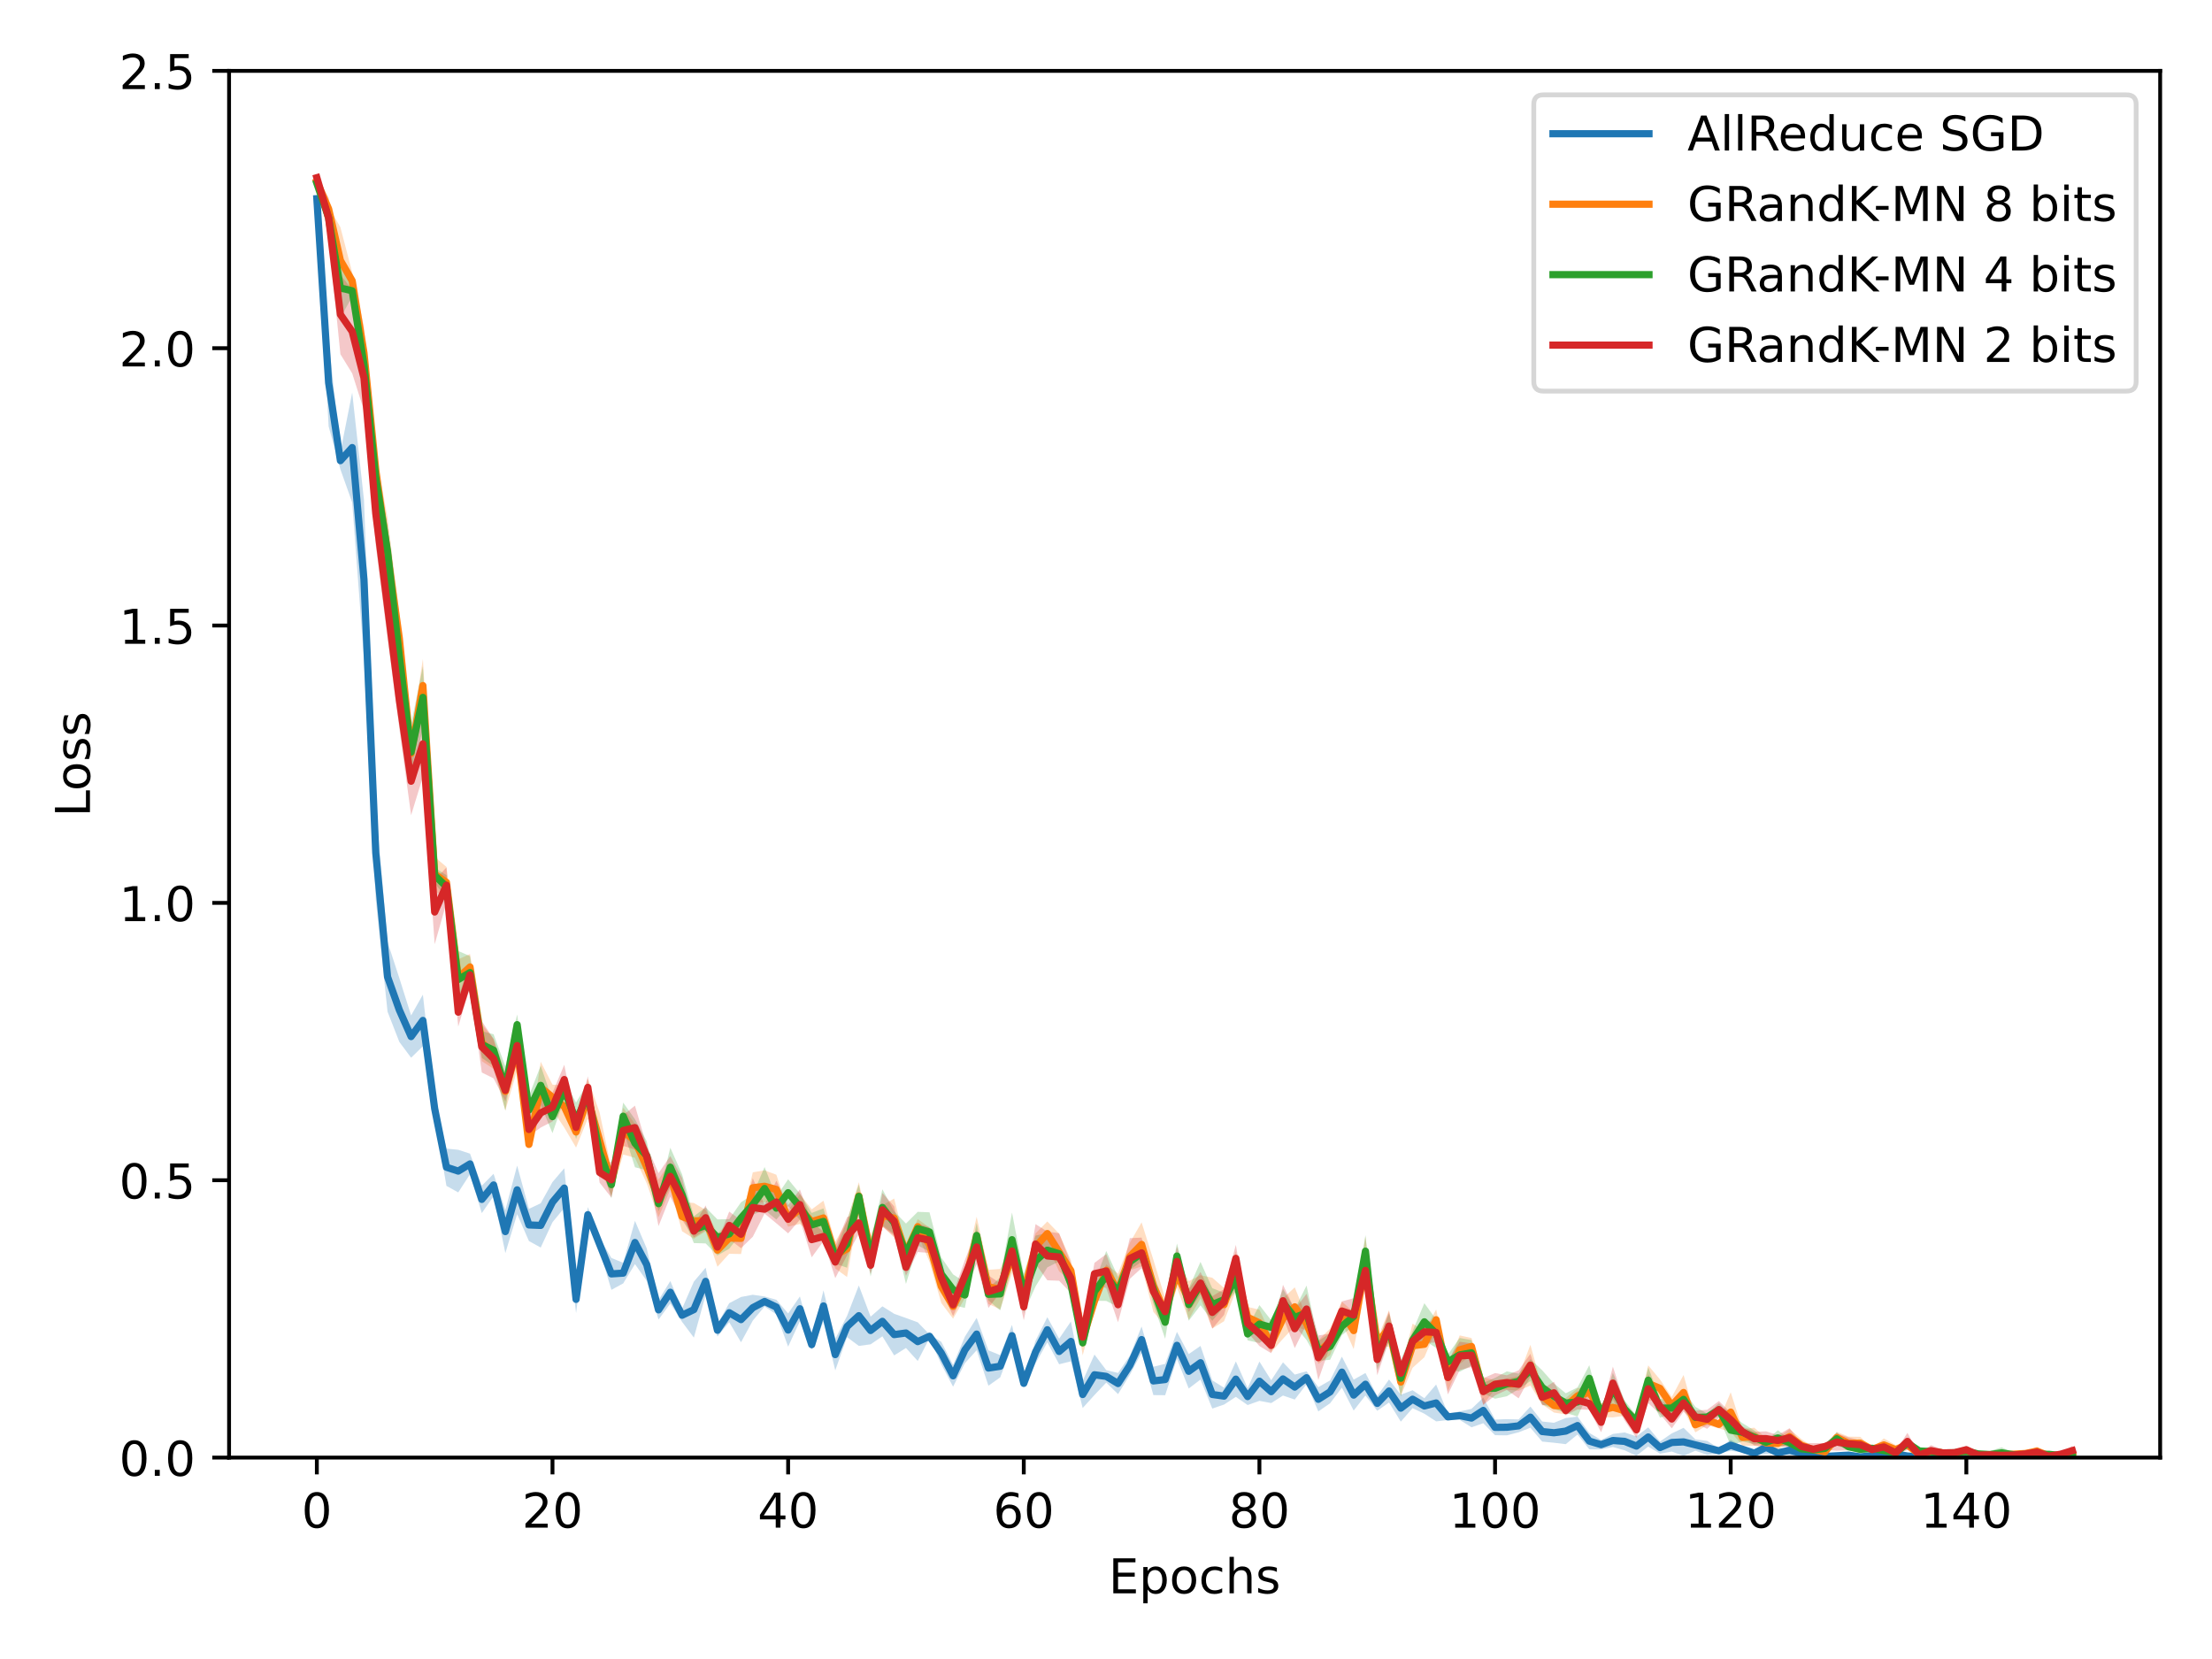 <?xml version="1.0" encoding="utf-8" standalone="no"?>
<!DOCTYPE svg PUBLIC "-//W3C//DTD SVG 1.1//EN"
  "http://www.w3.org/Graphics/SVG/1.1/DTD/svg11.dtd">
<!-- Created with matplotlib (https://matplotlib.org/) -->
<svg height="345.6pt" version="1.1" viewBox="0 0 460.8 345.6" width="460.8pt" xmlns="http://www.w3.org/2000/svg" xmlns:xlink="http://www.w3.org/1999/xlink">
 <defs>
  <style type="text/css">*{stroke-linecap:butt;stroke-linejoin:round;}</style>
 </defs>
 <g id="figure_1">
  <g id="patch_1">
   <path d="M 0 345.6 
L 460.8 345.6 
L 460.8 0 
L 0 0 
z
" style="fill:#ffffff;"/>
  </g>
  <g id="axes_1">
   <g id="patch_2">
    <path d="M 47.72 303.64 
L 450 303.64 
L 450 14.76 
L 47.72 14.76 
z
" style="fill:#ffffff;"/>
   </g>
   <g id="PolyCollection_1">
    <path clip-path="url(#p95d2d30b56)" d="M 66.005 40.803 
L 66.005 41.98 
L 68.46 88.835 
L 70.914 97.781 
L 73.369 104.679 
L 75.823 137.331 
L 78.278 187.414 
L 80.732 210.747 
L 83.186 217.047 
L 85.641 220.342 
L 88.095 217.944 
L 90.55 232.785 
L 93.004 247.04 
L 95.459 248.401 
L 97.913 244.612 
L 100.367 252.706 
L 102.822 249.179 
L 105.276 261.046 
L 107.731 252.918 
L 110.185 258.531 
L 112.639 259.887 
L 115.094 254.603 
L 117.548 251.628 
L 120.003 273.555 
L 122.457 254.628 
L 124.912 260.514 
L 127.366 268.696 
L 129.82 267.36 
L 132.275 263.336 
L 134.729 266.84 
L 137.184 274.884 
L 139.638 271.541 
L 142.093 275.374 
L 144.547 278.65 
L 147.001 269.766 
L 149.456 278.425 
L 151.91 275.442 
L 154.365 279.617 
L 156.819 275.109 
L 159.274 272.164 
L 161.728 273.811 
L 164.182 280.529 
L 166.637 275.204 
L 169.091 281.171 
L 171.546 275.302 
L 174 285.473 
L 176.455 278.55 
L 178.909 280.372 
L 181.363 280.046 
L 183.818 278.382 
L 186.272 282.358 
L 188.727 280.809 
L 191.181 283.515 
L 193.635 278.759 
L 196.09 284.211 
L 198.544 288.876 
L 200.999 283.989 
L 203.453 281.285 
L 205.908 288.673 
L 208.362 286.928 
L 210.816 280.495 
L 213.271 288.957 
L 215.725 284.022 
L 218.18 279.624 
L 220.634 284.199 
L 223.089 283.594 
L 225.543 293.32 
L 227.997 290.609 
L 230.452 288.021 
L 232.906 290.415 
L 235.361 286.41 
L 237.815 281.79 
L 240.27 290.625 
L 242.724 290.648 
L 245.178 283.062 
L 247.633 289.251 
L 250.087 287.382 
L 252.542 293.43 
L 254.996 292.594 
L 257.45 290.987 
L 259.905 292.699 
L 262.359 291.821 
L 264.814 292.286 
L 267.268 290.715 
L 269.723 291.552 
L 272.177 288.346 
L 274.631 294.024 
L 277.086 292.325 
L 279.54 289.062 
L 281.995 293.845 
L 284.449 290.705 
L 286.904 293.893 
L 289.358 292.172 
L 291.812 296.15 
L 294.267 293.351 
L 296.721 294.501 
L 299.176 296.101 
L 301.63 295.814 
L 304.085 295.778 
L 306.539 297.333 
L 308.993 296.475 
L 311.448 298.976 
L 313.902 299.011 
L 316.357 298.374 
L 318.811 297.418 
L 321.265 300.308 
L 323.72 300.55 
L 326.174 300.847 
L 328.629 298.838 
L 331.083 301.919 
L 333.538 301.93 
L 335.992 301.439 
L 338.446 302.125 
L 340.901 303.264 
L 343.355 301.356 
L 345.81 302.821 
L 348.264 302.384 
L 350.719 303.3 
L 353.173 302.207 
L 355.627 303.079 
L 358.082 302.752 
L 360.536 302.243 
L 362.991 302.533 
L 365.445 303.214 
L 367.9 302.87 
L 370.354 302.755 
L 372.808 303.151 
L 375.263 303.477 
L 377.717 303.549 
L 380.172 303.54 
L 382.626 303.502 
L 385.08 303.49 
L 387.535 303.54 
L 389.989 303.545 
L 392.444 303.601 
L 394.898 303.645 
L 397.353 303.581 
L 399.807 303.591 
L 402.261 303.539 
L 404.716 303.541 
L 407.17 303.546 
L 409.625 303.571 
L 412.079 303.543 
L 414.534 303.616 
L 416.988 303.604 
L 419.442 303.568 
L 421.897 303.569 
L 424.351 303.553 
L 426.806 303.552 
L 429.26 303.596 
L 431.715 303.545 
L 431.715 303.513 
L 431.715 303.513 
L 429.26 303.379 
L 426.806 303.505 
L 424.351 303.489 
L 421.897 303.462 
L 419.442 303.394 
L 416.988 303.377 
L 414.534 303.286 
L 412.079 303.532 
L 409.625 303.415 
L 407.17 303.182 
L 404.716 303.353 
L 402.261 303.446 
L 399.807 303.403 
L 397.353 303.045 
L 394.898 302.131 
L 392.444 303.313 
L 389.989 302.922 
L 387.535 303.446 
L 385.08 302.767 
L 382.626 303.056 
L 380.172 303.257 
L 377.717 303.25 
L 375.263 302.087 
L 372.808 301.07 
L 370.354 302.554 
L 367.9 300.147 
L 365.445 302.227 
L 362.991 301.309 
L 360.536 299.91 
L 358.082 301.71 
L 355.627 300.159 
L 353.173 299.842 
L 350.719 297.445 
L 348.264 298.603 
L 345.81 300.283 
L 343.355 297.342 
L 340.901 299.229 
L 338.446 298.406 
L 335.992 298.718 
L 333.538 299.965 
L 331.083 298.497 
L 328.629 295.099 
L 326.174 295.403 
L 323.72 296.39 
L 321.265 296.127 
L 318.811 293.012 
L 316.357 295.69 
L 313.902 295.632 
L 311.448 295.72 
L 308.993 291.156 
L 306.539 293.489 
L 304.085 294.023 
L 301.63 294.508 
L 299.176 288.426 
L 296.721 291.279 
L 294.267 289.611 
L 291.812 290.543 
L 289.358 287.371 
L 286.904 290.813 
L 284.449 286.017 
L 281.995 287.405 
L 279.54 282.615 
L 277.086 287.562 
L 274.631 288.975 
L 272.177 285.662 
L 269.723 286.352 
L 267.268 283.798 
L 264.814 287.536 
L 262.359 283.638 
L 259.905 289.163 
L 257.45 283.608 
L 254.996 289.085 
L 252.542 287.555 
L 250.087 280.38 
L 247.633 282.079 
L 245.178 277.456 
L 242.724 284.116 
L 240.27 284.72 
L 237.815 276.33 
L 235.361 282.452 
L 232.906 286.013 
L 230.452 285.428 
L 227.997 282.175 
L 225.543 287.681 
L 223.089 275.293 
L 220.634 278.875 
L 218.18 274.4 
L 215.725 279.271 
L 213.271 287.404 
L 210.816 275.994 
L 208.362 282.301 
L 205.908 281.307 
L 203.453 274.539 
L 200.999 278.463 
L 198.544 284.342 
L 196.09 279.534 
L 193.635 277.984 
L 191.181 275.457 
L 188.727 274.563 
L 186.272 273.686 
L 183.818 272.132 
L 181.363 274.288 
L 178.909 267.789 
L 176.455 274.136 
L 174 278.909 
L 171.546 268.802 
L 169.091 279.058 
L 166.637 270.074 
L 164.182 273.619 
L 161.728 270.767 
L 159.274 270.084 
L 156.819 269.723 
L 154.365 270.186 
L 151.91 271.477 
L 149.456 275.802 
L 147.001 264.087 
L 144.547 266.978 
L 142.093 272.607 
L 139.638 266.86 
L 137.184 270.857 
L 134.729 260.084 
L 132.275 254.335 
L 129.82 263.073 
L 127.366 262.053 
L 124.912 257.913 
L 122.457 251.453 
L 120.003 267.808 
L 117.548 243.372 
L 115.094 246.242 
L 112.639 250.663 
L 110.185 251.828 
L 107.731 242.816 
L 105.276 252.078 
L 102.822 244.524 
L 100.367 247 
L 97.913 240.323 
L 95.459 239.524 
L 93.004 239.271 
L 90.55 229.107 
L 88.095 207.206 
L 85.641 211.534 
L 83.186 203.748 
L 80.732 196.235 
L 78.278 167.886 
L 75.823 104.154 
L 73.369 81.784 
L 70.914 94.143 
L 68.46 70.636 
L 66.005 40.803 
z
" style="fill:#1f77b4;fill-opacity:0.25;"/>
   </g>
   <g id="PolyCollection_2">
    <path clip-path="url(#p95d2d30b56)" d="M 66.005 36.832 
L 66.005 38.818 
L 68.46 44.019 
L 70.914 61.156 
L 73.369 60.255 
L 75.823 78.974 
L 78.278 101.083 
L 80.732 122.632 
L 83.186 138.054 
L 85.641 160.531 
L 88.095 148.352 
L 90.55 185.66 
L 93.004 187.028 
L 95.459 207.511 
L 97.913 204.129 
L 100.367 221.059 
L 102.822 222.674 
L 105.276 231.331 
L 107.731 222.915 
L 110.185 239.025 
L 112.639 231.857 
L 115.094 231.229 
L 117.548 234.889 
L 120.003 239.06 
L 122.457 232.986 
L 124.912 243.142 
L 127.366 249.058 
L 129.82 240.509 
L 132.275 241.195 
L 134.729 246.516 
L 137.184 253.563 
L 139.638 247.832 
L 142.093 256.491 
L 144.547 258.051 
L 147.001 256.519 
L 149.456 263.891 
L 151.91 261.179 
L 154.365 261.24 
L 156.819 250.661 
L 159.274 250.428 
L 161.728 250.86 
L 164.182 255.539 
L 166.637 254.976 
L 169.091 257.033 
L 171.546 257.318 
L 174 264.25 
L 176.455 266.02 
L 178.909 251.997 
L 181.363 264.714 
L 183.818 255.402 
L 186.272 257.826 
L 188.727 262.604 
L 191.181 257.118 
L 193.635 262.862 
L 196.09 271.439 
L 198.544 274.703 
L 200.999 270.437 
L 203.453 261.657 
L 205.908 271.654 
L 208.362 272.74 
L 210.816 265.206 
L 213.271 271.957 
L 215.725 262.522 
L 218.18 259.497 
L 220.634 264.855 
L 223.089 266.881 
L 225.543 282.349 
L 227.997 273.159 
L 230.452 265.883 
L 232.906 272.736 
L 235.361 264.636 
L 237.815 263.823 
L 240.27 273.282 
L 242.724 276.25 
L 245.178 268.213 
L 247.633 274.892 
L 250.087 270.482 
L 252.542 276.755 
L 254.996 275.233 
L 257.45 268.963 
L 259.905 276.565 
L 262.359 278.345 
L 264.814 281.72 
L 267.268 278.887 
L 269.723 276.308 
L 272.177 277.171 
L 274.631 284.123 
L 277.086 282.307 
L 279.54 275.482 
L 281.995 281.05 
L 284.449 268.233 
L 286.904 280.455 
L 289.358 280.569 
L 291.812 290.758 
L 294.267 284.942 
L 296.721 282.737 
L 299.176 277.074 
L 301.63 289.79 
L 304.085 284.178 
L 306.539 282.252 
L 308.993 292.665 
L 311.448 289.335 
L 313.902 289.5 
L 316.357 289.709 
L 318.811 288.625 
L 321.265 292.57 
L 323.72 294.259 
L 326.174 294.664 
L 328.629 292.408 
L 331.083 291.2 
L 333.538 295.209 
L 335.992 295.269 
L 338.446 294.923 
L 340.901 298.609 
L 343.355 291.955 
L 345.81 291.071 
L 348.264 294.611 
L 350.719 293.726 
L 353.173 298.384 
L 355.627 296.893 
L 358.082 297.562 
L 360.536 298.293 
L 362.991 301.15 
L 365.445 301.18 
L 367.9 301.648 
L 370.354 301.858 
L 372.808 300.838 
L 375.263 302.362 
L 377.717 302.564 
L 380.172 302.765 
L 382.626 300.667 
L 385.08 302.053 
L 387.535 301.934 
L 389.989 302.295 
L 392.444 302.364 
L 394.898 302.929 
L 397.353 301.684 
L 399.807 303.184 
L 402.261 302.942 
L 404.716 303.133 
L 407.17 303.158 
L 409.625 303.242 
L 412.079 303.374 
L 414.534 303.378 
L 416.988 303.603 
L 419.442 303.138 
L 421.897 303.174 
L 424.351 303.263 
L 426.806 303.411 
L 429.26 303.441 
L 431.715 303.086 
L 431.715 302.089 
L 431.715 302.089 
L 429.26 303.142 
L 426.806 303.094 
L 424.351 301.348 
L 421.897 302.405 
L 419.442 302.676 
L 416.988 302.563 
L 414.534 303.074 
L 412.079 303.087 
L 409.625 301.4 
L 407.17 302.337 
L 404.716 302.174 
L 402.261 301.835 
L 399.807 302.74 
L 397.353 300.279 
L 394.898 301.038 
L 392.444 299.649 
L 389.989 301.596 
L 387.535 299.319 
L 385.08 299.274 
L 382.626 298.274 
L 380.172 302.13 
L 377.717 301.397 
L 375.263 299.783 
L 372.808 297.706 
L 370.354 299.499 
L 367.9 299.533 
L 365.445 297.414 
L 362.991 297.732 
L 360.536 290.033 
L 358.082 295.888 
L 355.627 294.758 
L 353.173 295.23 
L 350.719 286.432 
L 348.264 291.028 
L 345.81 287.372 
L 343.355 284.429 
L 340.901 294.745 
L 338.446 292.835 
L 335.992 291.082 
L 333.538 292.357 
L 331.083 288.916 
L 328.629 289.18 
L 326.174 291.226 
L 323.72 291.329 
L 321.265 289.089 
L 318.811 280.144 
L 316.357 286.663 
L 313.902 287.134 
L 311.448 287.557 
L 308.993 286.878 
L 306.539 278.734 
L 304.085 278.19 
L 301.63 284.117 
L 299.176 272.786 
L 296.721 277.329 
L 294.267 275.739 
L 291.812 285.055 
L 289.358 272.924 
L 286.904 278.918 
L 284.449 257.608 
L 281.995 273.324 
L 279.54 271.156 
L 277.086 276.766 
L 274.631 279.198 
L 272.177 274.274 
L 269.723 268.174 
L 267.268 270.459 
L 264.814 278.047 
L 262.359 272.829 
L 259.905 272.256 
L 257.45 260.726 
L 254.996 268.329 
L 252.542 266.17 
L 250.087 265.65 
L 247.633 266.882 
L 245.178 262.254 
L 242.724 270.467 
L 240.27 262.444 
L 237.815 254.638 
L 235.361 258.903 
L 232.906 265.309 
L 230.452 263.377 
L 227.997 268.92 
L 225.543 275.483 
L 223.089 262.526 
L 220.634 256.991 
L 218.18 254.45 
L 215.725 256.931 
L 213.271 266.477 
L 210.816 258.479 
L 208.362 264.351 
L 205.908 264.523 
L 203.453 253.475 
L 200.999 264.093 
L 198.544 269.599 
L 196.09 264.513 
L 193.635 255.723 
L 191.181 253.962 
L 188.727 259.502 
L 186.272 249.678 
L 183.818 251.063 
L 181.363 257.426 
L 178.909 246.276 
L 176.455 254.303 
L 174 258.691 
L 171.546 250.129 
L 169.091 251.927 
L 166.637 248.747 
L 164.182 252.134 
L 161.728 244.716 
L 159.274 243.805 
L 156.819 244.216 
L 154.365 254.704 
L 151.91 254.618 
L 149.456 256.962 
L 147.001 252.045 
L 144.547 250.603 
L 142.093 250.38 
L 139.638 242.08 
L 137.184 245.703 
L 134.729 239.739 
L 132.275 234.126 
L 129.82 230.749 
L 127.366 243.494 
L 124.912 231.761 
L 122.457 224.709 
L 120.003 232.559 
L 117.548 226.123 
L 115.094 225.947 
L 112.639 221.188 
L 110.185 237.786 
L 107.731 213.632 
L 105.276 223.384 
L 102.822 216.446 
L 100.367 213.322 
L 97.913 198.746 
L 95.459 199.832 
L 93.004 180.594 
L 90.55 178.51 
L 88.095 137.278 
L 85.641 153.355 
L 83.186 127.851 
L 80.732 107.84 
L 78.278 94.678 
L 75.823 68.039 
L 73.369 56.742 
L 70.914 47.355 
L 68.46 43.006 
L 66.005 36.832 
z
" style="fill:#ff7f0e;fill-opacity:0.25;"/>
   </g>
   <g id="PolyCollection_3">
    <path clip-path="url(#p95d2d30b56)" d="M 66.005 37.439 
L 66.005 38.934 
L 68.46 46.676 
L 70.914 66.128 
L 73.369 61.859 
L 75.823 78.659 
L 78.278 102.842 
L 80.732 120.227 
L 83.186 141.956 
L 85.641 162.474 
L 88.095 151.746 
L 90.55 183.991 
L 93.004 187.108 
L 95.459 210.013 
L 97.913 206.017 
L 100.367 220.383 
L 102.822 222.086 
L 105.276 231.379 
L 107.731 215.589 
L 110.185 234.184 
L 112.639 230.202 
L 115.094 236.052 
L 117.548 228.953 
L 120.003 237.268 
L 122.457 230.644 
L 124.912 241.409 
L 127.366 249.645 
L 129.82 235.355 
L 132.275 243.163 
L 134.729 243.781 
L 137.184 252.317 
L 139.638 247.214 
L 142.093 253.157 
L 144.547 258.95 
L 147.001 259.028 
L 149.456 261.534 
L 151.91 260.132 
L 154.365 257 
L 156.819 253.047 
L 159.274 252.055 
L 161.728 254.055 
L 164.182 251.251 
L 166.637 254.148 
L 169.091 257.647 
L 171.546 257.151 
L 174 263.265 
L 176.455 264.082 
L 178.909 251.713 
L 181.363 265.94 
L 183.818 255.317 
L 186.272 257.132 
L 188.727 267.466 
L 191.181 259.458 
L 193.635 260.722 
L 196.09 268.91 
L 198.544 271.875 
L 200.999 272.459 
L 203.453 259.975 
L 205.908 270.884 
L 208.362 272.985 
L 210.816 263.915 
L 213.271 273.484 
L 215.725 267.977 
L 218.18 264.014 
L 220.634 262.782 
L 223.089 269.679 
L 225.543 280.492 
L 227.997 270.973 
L 230.452 271.008 
L 232.906 272.252 
L 235.361 264.533 
L 237.815 262.845 
L 240.27 271.657 
L 242.724 278.895 
L 245.178 264.269 
L 247.633 275.142 
L 250.087 271.92 
L 252.542 275.155 
L 254.996 272.19 
L 257.45 268.95 
L 259.905 279.217 
L 262.359 279.783 
L 264.814 278.01 
L 267.268 274.205 
L 269.723 276.174 
L 272.177 279.142 
L 274.631 283.49 
L 277.086 283.271 
L 279.54 278.136 
L 281.995 276.18 
L 284.449 264.008 
L 286.904 285.35 
L 289.358 279.395 
L 291.812 290.903 
L 294.267 281.065 
L 296.721 279.226 
L 299.176 280.789 
L 301.63 285.193 
L 304.085 285.763 
L 306.539 284.47 
L 308.993 290.278 
L 311.448 291.378 
L 313.902 290.865 
L 316.357 289.378 
L 318.811 287.706 
L 321.265 292.578 
L 323.72 293.522 
L 326.174 294.331 
L 328.629 295.085 
L 331.083 289.867 
L 333.538 295.976 
L 335.992 292.666 
L 338.446 295.346 
L 340.901 297.279 
L 343.355 290.193 
L 345.81 295.331 
L 348.264 294.574 
L 350.719 293.336 
L 353.173 297.466 
L 355.627 295.96 
L 358.082 295.15 
L 360.536 301.167 
L 362.991 300.258 
L 365.445 300.89 
L 367.9 300.774 
L 370.354 301.17 
L 372.808 301.313 
L 375.263 302.675 
L 377.717 302.575 
L 380.172 302.417 
L 382.626 301.133 
L 385.08 302.059 
L 387.535 302.736 
L 389.989 302.464 
L 392.444 303.305 
L 394.898 303.119 
L 397.353 301.438 
L 399.807 302.949 
L 402.261 303.274 
L 404.716 303.062 
L 407.17 303.1 
L 409.625 303.064 
L 412.079 303.509 
L 414.534 303.757 
L 416.988 303.798 
L 419.442 303.405 
L 421.897 303.214 
L 424.351 303.245 
L 426.806 303.38 
L 429.26 303.447 
L 431.715 303.116 
L 431.715 302.903 
L 431.715 302.903 
L 429.26 302.974 
L 426.806 302.532 
L 424.351 302.431 
L 421.897 302.758 
L 419.442 302.672 
L 416.988 301.503 
L 414.534 302.258 
L 412.079 302.238 
L 409.625 301.565 
L 407.17 302.188 
L 404.716 302.281 
L 402.261 301.542 
L 399.807 301.565 
L 397.353 299.781 
L 394.898 302.211 
L 392.444 301.068 
L 389.989 300.955 
L 387.535 301.106 
L 385.08 300.709 
L 382.626 298.324 
L 380.172 301.031 
L 377.717 301.529 
L 375.263 300.978 
L 372.808 299.794 
L 370.354 297.943 
L 367.9 300.121 
L 365.445 297.979 
L 362.991 296.474 
L 360.536 294.68 
L 358.082 292.29 
L 355.627 294.464 
L 353.173 293.074 
L 350.719 289.691 
L 348.264 292.078 
L 345.81 291.335 
L 343.355 284.848 
L 340.901 294.942 
L 338.446 291.732 
L 335.992 286.002 
L 333.538 293.827 
L 331.083 284.4 
L 328.629 289.019 
L 326.174 290.242 
L 323.72 288.208 
L 321.265 285.453 
L 318.811 283.137 
L 316.357 286.156 
L 313.902 285.682 
L 311.448 287.026 
L 308.993 288.068 
L 306.539 279.162 
L 304.085 278.721 
L 301.63 282.18 
L 299.176 274.853 
L 296.721 271.479 
L 294.267 277.314 
L 291.812 283.331 
L 289.358 273.624 
L 286.904 279.851 
L 284.449 257.263 
L 281.995 272.28 
L 279.54 274.426 
L 277.086 277.709 
L 274.631 279.369 
L 272.177 267.801 
L 269.723 272.738 
L 267.268 268.506 
L 264.814 275.031 
L 262.359 271.87 
L 259.905 276.555 
L 257.45 263.515 
L 254.996 269.314 
L 252.542 268.357 
L 250.087 262.869 
L 247.633 268.376 
L 245.178 259.032 
L 242.724 272.008 
L 240.27 265.367 
L 237.815 259.328 
L 235.361 261.172 
L 232.906 265.973 
L 230.452 260.599 
L 227.997 267.145 
L 225.543 279.004 
L 223.089 265.257 
L 220.634 259.549 
L 218.18 256.839 
L 215.725 257.401 
L 213.271 265.384 
L 210.816 252.583 
L 208.362 266.098 
L 205.908 268.374 
L 203.453 254.762 
L 200.999 267.08 
L 198.544 265.476 
L 196.09 261.952 
L 193.635 252.547 
L 191.181 252.446 
L 188.727 254.888 
L 186.272 252.346 
L 183.818 247.741 
L 181.363 258.355 
L 178.909 246.752 
L 176.455 254.221 
L 174 260.646 
L 171.546 251.729 
L 169.091 252.678 
L 166.637 248.65 
L 164.182 245.667 
L 161.728 249.295 
L 159.274 243.114 
L 156.819 248.837 
L 154.365 250.459 
L 151.91 253.973 
L 149.456 254.026 
L 147.001 251.511 
L 144.547 253.372 
L 142.093 244.642 
L 139.638 239.086 
L 137.184 249.172 
L 134.729 237.746 
L 132.275 233.15 
L 129.82 229.697 
L 127.366 243.922 
L 124.912 238.742 
L 122.457 225.538 
L 120.003 229.68 
L 117.548 225.041 
L 115.094 229.181 
L 112.639 222.008 
L 110.185 228.295 
L 107.731 211.321 
L 105.276 222.162 
L 102.822 215.454 
L 100.367 214.81 
L 97.913 199.182 
L 95.459 198.098 
L 93.004 182.32 
L 90.55 180.72 
L 88.095 138.805 
L 85.641 150.871 
L 83.186 131.352 
L 80.732 109.523 
L 78.278 96.125 
L 75.823 73.319 
L 73.369 59.29 
L 70.914 53.847 
L 68.46 44.05 
L 66.005 37.439 
z
" style="fill:#2ca02c;fill-opacity:0.25;"/>
   </g>
   <g id="PolyCollection_4">
    <path clip-path="url(#p95d2d30b56)" d="M 66.005 36.527 
L 66.005 37.499 
L 68.46 49.583 
L 70.914 73.787 
L 73.369 77.783 
L 75.823 85.515 
L 78.278 113.631 
L 80.732 132.99 
L 83.186 151.715 
L 85.641 169.825 
L 88.095 161.81 
L 90.55 196.691 
L 93.004 188.089 
L 95.459 213.859 
L 97.913 205.664 
L 100.367 223.421 
L 102.822 224.642 
L 105.276 229.45 
L 107.731 220.304 
L 110.185 236.686 
L 112.639 234.884 
L 115.094 233.637 
L 117.548 227.966 
L 120.003 235.656 
L 122.457 228.851 
L 124.912 246.364 
L 127.366 249.485 
L 129.82 238.696 
L 132.275 239.486 
L 134.729 243.225 
L 137.184 255.42 
L 139.638 249.278 
L 142.093 254.14 
L 144.547 257.781 
L 147.001 256.238 
L 149.456 260.937 
L 151.91 258.161 
L 154.365 260.008 
L 156.819 257.644 
L 159.274 252.815 
L 161.728 254.83 
L 164.182 256.928 
L 166.637 254.1 
L 169.091 261.92 
L 171.546 258.565 
L 174 266.261 
L 176.455 261.535 
L 178.909 257.033 
L 181.363 265.398 
L 183.818 255.544 
L 186.272 257.482 
L 188.727 265.776 
L 191.181 260.818 
L 193.635 261.016 
L 196.09 268.582 
L 198.544 274.172 
L 200.999 268.936 
L 203.453 263.379 
L 205.908 272.466 
L 208.362 269.274 
L 210.816 263.837 
L 213.271 275.05 
L 215.725 263.315 
L 218.18 266.71 
L 220.634 266.803 
L 223.089 269.348 
L 225.543 280.496 
L 227.997 267.613 
L 230.452 268.316 
L 232.906 275.45 
L 235.361 266.408 
L 237.815 264.169 
L 240.27 270.585 
L 242.724 274.783 
L 245.178 265.901 
L 247.633 273.323 
L 250.087 269.617 
L 252.542 276.771 
L 254.996 273.93 
L 257.45 264.958 
L 259.905 277.557 
L 262.359 280.408 
L 264.814 281.902 
L 267.268 274.288 
L 269.723 280.835 
L 272.177 275.869 
L 274.631 287.477 
L 277.086 280.47 
L 279.54 275.115 
L 281.995 277.444 
L 284.449 267.145 
L 286.904 286.479 
L 289.358 279.303 
L 291.812 288.541 
L 294.267 280.207 
L 296.721 279.766 
L 299.176 279.669 
L 301.63 290.481 
L 304.085 285.408 
L 306.539 284.779 
L 308.993 292.682 
L 311.448 290.692 
L 313.902 289.547 
L 316.357 291.291 
L 318.811 286.775 
L 321.265 292.759 
L 323.72 292.441 
L 326.174 294.841 
L 328.629 293.598 
L 331.083 293.688 
L 333.538 298.362 
L 335.992 291.557 
L 338.446 295.929 
L 340.901 299.538 
L 343.355 292.306 
L 345.81 294.579 
L 348.264 297.558 
L 350.719 294.066 
L 353.173 296.469 
L 355.627 297.646 
L 358.082 295.417 
L 360.536 297.192 
L 362.991 299.35 
L 365.445 301.134 
L 367.9 301.217 
L 370.354 301.214 
L 372.808 301.467 
L 375.263 302.03 
L 377.717 303.192 
L 380.172 302.03 
L 382.626 302.218 
L 385.08 302.107 
L 387.535 301.843 
L 389.989 302.797 
L 392.444 301.987 
L 394.898 303.059 
L 397.353 302.055 
L 399.807 303.434 
L 402.261 303.338 
L 404.716 303.359 
L 407.17 303.258 
L 409.625 302.79 
L 412.079 303.557 
L 414.534 303.206 
L 416.988 303.494 
L 419.442 303.354 
L 421.897 303.377 
L 424.351 303.483 
L 426.806 303.454 
L 429.26 303.248 
L 431.715 303.181 
L 431.715 301.205 
L 431.715 301.205 
L 429.26 302.622 
L 426.806 303.256 
L 424.351 301.513 
L 421.897 302.407 
L 419.442 302.867 
L 416.988 302.855 
L 414.534 302.92 
L 412.079 302.683 
L 409.625 301.218 
L 407.17 301.961 
L 404.716 301.981 
L 402.261 301.041 
L 399.807 302.792 
L 397.353 298.491 
L 394.898 302.255 
L 392.444 300.844 
L 389.989 301.131 
L 387.535 300.061 
L 385.08 299.432 
L 382.626 298.597 
L 380.172 300.63 
L 377.717 300.628 
L 375.263 300.587 
L 372.808 297.514 
L 370.354 298.95 
L 367.9 298.171 
L 365.445 298.287 
L 362.991 297.195 
L 360.536 294.296 
L 358.082 291.859 
L 355.627 293.689 
L 353.173 293.871 
L 350.719 290.476 
L 348.264 293.652 
L 345.81 291.41 
L 343.355 286.295 
L 340.901 296.166 
L 338.446 292.293 
L 335.992 284.688 
L 333.538 294.224 
L 331.083 291.068 
L 328.629 289.764 
L 326.174 292.844 
L 323.72 287.847 
L 321.265 289.383 
L 318.811 282.02 
L 316.357 285.468 
L 313.902 286.498 
L 311.448 286.033 
L 308.993 287.103 
L 306.539 279.852 
L 304.085 279.505 
L 301.63 283.434 
L 299.176 275.455 
L 296.721 275.121 
L 294.267 278.646 
L 291.812 283.599 
L 289.358 273.174 
L 286.904 279.946 
L 284.449 262.16 
L 281.995 270.435 
L 279.54 271.106 
L 277.086 277.807 
L 274.631 278.203 
L 272.177 269.522 
L 269.723 272.754 
L 267.268 267.644 
L 264.814 278.655 
L 262.359 275.252 
L 259.905 273.843 
L 257.45 259.325 
L 254.996 268.539 
L 252.542 270.025 
L 250.087 264.969 
L 247.633 268.576 
L 245.178 259.669 
L 242.724 271.697 
L 240.27 267.466 
L 237.815 257.812 
L 235.361 257.931 
L 232.906 268.141 
L 230.452 261.259 
L 227.997 263.069 
L 225.543 276.619 
L 223.089 263.128 
L 220.634 256.904 
L 218.18 256.557 
L 215.725 255.01 
L 213.271 269.421 
L 210.816 257.377 
L 208.362 267.332 
L 205.908 265.686 
L 203.453 256.154 
L 200.999 262.513 
L 198.544 269.459 
L 196.09 263.725 
L 193.635 255.673 
L 191.181 254.867 
L 188.727 262.243 
L 186.272 251.319 
L 183.818 248.518 
L 181.363 261.763 
L 178.909 252.479 
L 176.455 253.563 
L 174 259.557 
L 171.546 256.601 
L 169.091 254.543 
L 166.637 247.784 
L 164.182 251.061 
L 161.728 245.97 
L 159.274 250.987 
L 156.819 245.459 
L 154.365 254.221 
L 151.91 252.389 
L 149.456 258.629 
L 147.001 251.119 
L 144.547 255.162 
L 142.093 245.375 
L 139.638 240.836 
L 137.184 244.388 
L 134.729 238.708 
L 132.275 230.327 
L 129.82 232.291 
L 127.366 242.063 
L 124.912 242.114 
L 122.457 224.194 
L 120.003 234.068 
L 117.548 221.806 
L 115.094 227.646 
L 112.639 228.768 
L 110.185 233.895 
L 107.731 215.318 
L 105.276 224.814 
L 102.822 216.442 
L 100.367 212.721 
L 97.913 200.506 
L 95.459 207.838 
L 93.004 180.707 
L 90.55 183.277 
L 88.095 148.104 
L 85.641 155.662 
L 83.186 139.873 
L 80.732 118.922 
L 78.278 100.32 
L 75.823 71.97 
L 73.369 60.338 
L 70.914 57.247 
L 68.46 41.234 
L 66.005 36.527 
z
" style="fill:#d62728;fill-opacity:0.25;"/>
   </g>
   <g id="matplotlib.axis_1">
    <g id="xtick_1">
     <g id="line2d_1">
      <defs>
       <path d="M 0 0 
L 0 3.5 
" id="med73a4a286" style="stroke:#000000;stroke-width:0.8;"/>
      </defs>
      <g>
       <use style="stroke:#000000;stroke-width:0.8;" x="66.005" xlink:href="#med73a4a286" y="303.64"/>
      </g>
     </g>
     <g id="text_1">
      <!-- 0 -->
      <g transform="translate(62.824 318.238)scale(0.1 -0.1)">
       <defs>
        <path d="M 31.781 66.406 
Q 24.172 66.406 20.328 58.906 
Q 16.5 51.422 16.5 36.375 
Q 16.5 21.391 20.328 13.891 
Q 24.172 6.391 31.781 6.391 
Q 39.453 6.391 43.281 13.891 
Q 47.125 21.391 47.125 36.375 
Q 47.125 51.422 43.281 58.906 
Q 39.453 66.406 31.781 66.406 
z
M 31.781 74.219 
Q 44.047 74.219 50.516 64.516 
Q 56.984 54.828 56.984 36.375 
Q 56.984 17.969 50.516 8.266 
Q 44.047 -1.422 31.781 -1.422 
Q 19.531 -1.422 13.062 8.266 
Q 6.594 17.969 6.594 36.375 
Q 6.594 54.828 13.062 64.516 
Q 19.531 74.219 31.781 74.219 
z
" id="DejaVuSans-48"/>
       </defs>
       <use xlink:href="#DejaVuSans-48"/>
      </g>
     </g>
    </g>
    <g id="xtick_2">
     <g id="line2d_2">
      <g>
       <use style="stroke:#000000;stroke-width:0.8;" x="115.094" xlink:href="#med73a4a286" y="303.64"/>
      </g>
     </g>
     <g id="text_2">
      <!-- 20 -->
      <g transform="translate(108.731 318.238)scale(0.1 -0.1)">
       <defs>
        <path d="M 19.188 8.297 
L 53.609 8.297 
L 53.609 0 
L 7.328 0 
L 7.328 8.297 
Q 12.938 14.109 22.625 23.891 
Q 32.328 33.688 34.812 36.531 
Q 39.547 41.844 41.422 45.531 
Q 43.312 49.219 43.312 52.781 
Q 43.312 58.594 39.234 62.25 
Q 35.156 65.922 28.609 65.922 
Q 23.969 65.922 18.812 64.312 
Q 13.672 62.703 7.812 59.422 
L 7.812 69.391 
Q 13.766 71.781 18.938 73 
Q 24.125 74.219 28.422 74.219 
Q 39.75 74.219 46.484 68.547 
Q 53.219 62.891 53.219 53.422 
Q 53.219 48.922 51.531 44.891 
Q 49.859 40.875 45.406 35.406 
Q 44.188 33.984 37.641 27.219 
Q 31.109 20.453 19.188 8.297 
z
" id="DejaVuSans-50"/>
       </defs>
       <use xlink:href="#DejaVuSans-50"/>
       <use x="63.623" xlink:href="#DejaVuSans-48"/>
      </g>
     </g>
    </g>
    <g id="xtick_3">
     <g id="line2d_3">
      <g>
       <use style="stroke:#000000;stroke-width:0.8;" x="164.182" xlink:href="#med73a4a286" y="303.64"/>
      </g>
     </g>
     <g id="text_3">
      <!-- 40 -->
      <g transform="translate(157.82 318.238)scale(0.1 -0.1)">
       <defs>
        <path d="M 37.797 64.312 
L 12.891 25.391 
L 37.797 25.391 
z
M 35.203 72.906 
L 47.609 72.906 
L 47.609 25.391 
L 58.016 25.391 
L 58.016 17.188 
L 47.609 17.188 
L 47.609 0 
L 37.797 0 
L 37.797 17.188 
L 4.891 17.188 
L 4.891 26.703 
z
" id="DejaVuSans-52"/>
       </defs>
       <use xlink:href="#DejaVuSans-52"/>
       <use x="63.623" xlink:href="#DejaVuSans-48"/>
      </g>
     </g>
    </g>
    <g id="xtick_4">
     <g id="line2d_4">
      <g>
       <use style="stroke:#000000;stroke-width:0.8;" x="213.271" xlink:href="#med73a4a286" y="303.64"/>
      </g>
     </g>
     <g id="text_4">
      <!-- 60 -->
      <g transform="translate(206.908 318.238)scale(0.1 -0.1)">
       <defs>
        <path d="M 33.016 40.375 
Q 26.375 40.375 22.484 35.828 
Q 18.609 31.297 18.609 23.391 
Q 18.609 15.531 22.484 10.953 
Q 26.375 6.391 33.016 6.391 
Q 39.656 6.391 43.531 10.953 
Q 47.406 15.531 47.406 23.391 
Q 47.406 31.297 43.531 35.828 
Q 39.656 40.375 33.016 40.375 
z
M 52.594 71.297 
L 52.594 62.312 
Q 48.875 64.062 45.094 64.984 
Q 41.312 65.922 37.594 65.922 
Q 27.828 65.922 22.672 59.328 
Q 17.531 52.734 16.797 39.406 
Q 19.672 43.656 24.016 45.922 
Q 28.375 48.188 33.594 48.188 
Q 44.578 48.188 50.953 41.516 
Q 57.328 34.859 57.328 23.391 
Q 57.328 12.156 50.688 5.359 
Q 44.047 -1.422 33.016 -1.422 
Q 20.359 -1.422 13.672 8.266 
Q 6.984 17.969 6.984 36.375 
Q 6.984 53.656 15.188 63.938 
Q 23.391 74.219 37.203 74.219 
Q 40.922 74.219 44.703 73.484 
Q 48.484 72.75 52.594 71.297 
z
" id="DejaVuSans-54"/>
       </defs>
       <use xlink:href="#DejaVuSans-54"/>
       <use x="63.623" xlink:href="#DejaVuSans-48"/>
      </g>
     </g>
    </g>
    <g id="xtick_5">
     <g id="line2d_5">
      <g>
       <use style="stroke:#000000;stroke-width:0.8;" x="262.359" xlink:href="#med73a4a286" y="303.64"/>
      </g>
     </g>
     <g id="text_5">
      <!-- 80 -->
      <g transform="translate(255.997 318.238)scale(0.1 -0.1)">
       <defs>
        <path d="M 31.781 34.625 
Q 24.75 34.625 20.719 30.859 
Q 16.703 27.094 16.703 20.516 
Q 16.703 13.922 20.719 10.156 
Q 24.75 6.391 31.781 6.391 
Q 38.812 6.391 42.859 10.172 
Q 46.922 13.969 46.922 20.516 
Q 46.922 27.094 42.891 30.859 
Q 38.875 34.625 31.781 34.625 
z
M 21.922 38.812 
Q 15.578 40.375 12.031 44.719 
Q 8.5 49.078 8.5 55.328 
Q 8.5 64.062 14.719 69.141 
Q 20.953 74.219 31.781 74.219 
Q 42.672 74.219 48.875 69.141 
Q 55.078 64.062 55.078 55.328 
Q 55.078 49.078 51.531 44.719 
Q 48 40.375 41.703 38.812 
Q 48.828 37.156 52.797 32.312 
Q 56.781 27.484 56.781 20.516 
Q 56.781 9.906 50.312 4.234 
Q 43.844 -1.422 31.781 -1.422 
Q 19.734 -1.422 13.25 4.234 
Q 6.781 9.906 6.781 20.516 
Q 6.781 27.484 10.781 32.312 
Q 14.797 37.156 21.922 38.812 
z
M 18.312 54.391 
Q 18.312 48.734 21.844 45.562 
Q 25.391 42.391 31.781 42.391 
Q 38.141 42.391 41.719 45.562 
Q 45.312 48.734 45.312 54.391 
Q 45.312 60.062 41.719 63.234 
Q 38.141 66.406 31.781 66.406 
Q 25.391 66.406 21.844 63.234 
Q 18.312 60.062 18.312 54.391 
z
" id="DejaVuSans-56"/>
       </defs>
       <use xlink:href="#DejaVuSans-56"/>
       <use x="63.623" xlink:href="#DejaVuSans-48"/>
      </g>
     </g>
    </g>
    <g id="xtick_6">
     <g id="line2d_6">
      <g>
       <use style="stroke:#000000;stroke-width:0.8;" x="311.448" xlink:href="#med73a4a286" y="303.64"/>
      </g>
     </g>
     <g id="text_6">
      <!-- 100 -->
      <g transform="translate(301.904 318.238)scale(0.1 -0.1)">
       <defs>
        <path d="M 12.406 8.297 
L 28.516 8.297 
L 28.516 63.922 
L 10.984 60.406 
L 10.984 69.391 
L 28.422 72.906 
L 38.281 72.906 
L 38.281 8.297 
L 54.391 8.297 
L 54.391 0 
L 12.406 0 
z
" id="DejaVuSans-49"/>
       </defs>
       <use xlink:href="#DejaVuSans-49"/>
       <use x="63.623" xlink:href="#DejaVuSans-48"/>
       <use x="127.246" xlink:href="#DejaVuSans-48"/>
      </g>
     </g>
    </g>
    <g id="xtick_7">
     <g id="line2d_7">
      <g>
       <use style="stroke:#000000;stroke-width:0.8;" x="360.536" xlink:href="#med73a4a286" y="303.64"/>
      </g>
     </g>
     <g id="text_7">
      <!-- 120 -->
      <g transform="translate(350.993 318.238)scale(0.1 -0.1)">
       <use xlink:href="#DejaVuSans-49"/>
       <use x="63.623" xlink:href="#DejaVuSans-50"/>
       <use x="127.246" xlink:href="#DejaVuSans-48"/>
      </g>
     </g>
    </g>
    <g id="xtick_8">
     <g id="line2d_8">
      <g>
       <use style="stroke:#000000;stroke-width:0.8;" x="409.625" xlink:href="#med73a4a286" y="303.64"/>
      </g>
     </g>
     <g id="text_8">
      <!-- 140 -->
      <g transform="translate(400.081 318.238)scale(0.1 -0.1)">
       <use xlink:href="#DejaVuSans-49"/>
       <use x="63.623" xlink:href="#DejaVuSans-52"/>
       <use x="127.246" xlink:href="#DejaVuSans-48"/>
      </g>
     </g>
    </g>
    <g id="text_9">
     <!-- Epochs -->
     <g transform="translate(230.944 331.917)scale(0.1 -0.1)">
      <defs>
       <path d="M 9.812 72.906 
L 55.906 72.906 
L 55.906 64.594 
L 19.672 64.594 
L 19.672 43.016 
L 54.391 43.016 
L 54.391 34.719 
L 19.672 34.719 
L 19.672 8.297 
L 56.781 8.297 
L 56.781 0 
L 9.812 0 
z
" id="DejaVuSans-69"/>
       <path d="M 18.109 8.203 
L 18.109 -20.797 
L 9.078 -20.797 
L 9.078 54.688 
L 18.109 54.688 
L 18.109 46.391 
Q 20.953 51.266 25.266 53.625 
Q 29.594 56 35.594 56 
Q 45.562 56 51.781 48.094 
Q 58.016 40.188 58.016 27.297 
Q 58.016 14.406 51.781 6.484 
Q 45.562 -1.422 35.594 -1.422 
Q 29.594 -1.422 25.266 0.953 
Q 20.953 3.328 18.109 8.203 
z
M 48.688 27.297 
Q 48.688 37.203 44.609 42.844 
Q 40.531 48.484 33.406 48.484 
Q 26.266 48.484 22.188 42.844 
Q 18.109 37.203 18.109 27.297 
Q 18.109 17.391 22.188 11.75 
Q 26.266 6.109 33.406 6.109 
Q 40.531 6.109 44.609 11.75 
Q 48.688 17.391 48.688 27.297 
z
" id="DejaVuSans-112"/>
       <path d="M 30.609 48.391 
Q 23.391 48.391 19.188 42.75 
Q 14.984 37.109 14.984 27.297 
Q 14.984 17.484 19.156 11.844 
Q 23.344 6.203 30.609 6.203 
Q 37.797 6.203 41.984 11.859 
Q 46.188 17.531 46.188 27.297 
Q 46.188 37.016 41.984 42.703 
Q 37.797 48.391 30.609 48.391 
z
M 30.609 56 
Q 42.328 56 49.016 48.375 
Q 55.719 40.766 55.719 27.297 
Q 55.719 13.875 49.016 6.219 
Q 42.328 -1.422 30.609 -1.422 
Q 18.844 -1.422 12.172 6.219 
Q 5.516 13.875 5.516 27.297 
Q 5.516 40.766 12.172 48.375 
Q 18.844 56 30.609 56 
z
" id="DejaVuSans-111"/>
       <path d="M 48.781 52.594 
L 48.781 44.188 
Q 44.969 46.297 41.141 47.344 
Q 37.312 48.391 33.406 48.391 
Q 24.656 48.391 19.812 42.844 
Q 14.984 37.312 14.984 27.297 
Q 14.984 17.281 19.812 11.734 
Q 24.656 6.203 33.406 6.203 
Q 37.312 6.203 41.141 7.25 
Q 44.969 8.297 48.781 10.406 
L 48.781 2.094 
Q 45.016 0.344 40.984 -0.531 
Q 36.969 -1.422 32.422 -1.422 
Q 20.062 -1.422 12.781 6.344 
Q 5.516 14.109 5.516 27.297 
Q 5.516 40.672 12.859 48.328 
Q 20.219 56 33.016 56 
Q 37.156 56 41.109 55.141 
Q 45.062 54.297 48.781 52.594 
z
" id="DejaVuSans-99"/>
       <path d="M 54.891 33.016 
L 54.891 0 
L 45.906 0 
L 45.906 32.719 
Q 45.906 40.484 42.875 44.328 
Q 39.844 48.188 33.797 48.188 
Q 26.516 48.188 22.312 43.547 
Q 18.109 38.922 18.109 30.906 
L 18.109 0 
L 9.078 0 
L 9.078 75.984 
L 18.109 75.984 
L 18.109 46.188 
Q 21.344 51.125 25.703 53.562 
Q 30.078 56 35.797 56 
Q 45.219 56 50.047 50.172 
Q 54.891 44.344 54.891 33.016 
z
" id="DejaVuSans-104"/>
       <path d="M 44.281 53.078 
L 44.281 44.578 
Q 40.484 46.531 36.375 47.5 
Q 32.281 48.484 27.875 48.484 
Q 21.188 48.484 17.844 46.438 
Q 14.5 44.391 14.5 40.281 
Q 14.5 37.156 16.891 35.375 
Q 19.281 33.594 26.516 31.984 
L 29.594 31.297 
Q 39.156 29.25 43.188 25.516 
Q 47.219 21.781 47.219 15.094 
Q 47.219 7.469 41.188 3.016 
Q 35.156 -1.422 24.609 -1.422 
Q 20.219 -1.422 15.453 -0.562 
Q 10.688 0.297 5.422 2 
L 5.422 11.281 
Q 10.406 8.688 15.234 7.391 
Q 20.062 6.109 24.812 6.109 
Q 31.156 6.109 34.562 8.281 
Q 37.984 10.453 37.984 14.406 
Q 37.984 18.062 35.516 20.016 
Q 33.062 21.969 24.703 23.781 
L 21.578 24.516 
Q 13.234 26.266 9.516 29.906 
Q 5.812 33.547 5.812 39.891 
Q 5.812 47.609 11.281 51.797 
Q 16.75 56 26.812 56 
Q 31.781 56 36.172 55.266 
Q 40.578 54.547 44.281 53.078 
z
" id="DejaVuSans-115"/>
      </defs>
      <use xlink:href="#DejaVuSans-69"/>
      <use x="63.184" xlink:href="#DejaVuSans-112"/>
      <use x="126.66" xlink:href="#DejaVuSans-111"/>
      <use x="187.842" xlink:href="#DejaVuSans-99"/>
      <use x="242.822" xlink:href="#DejaVuSans-104"/>
      <use x="306.201" xlink:href="#DejaVuSans-115"/>
     </g>
    </g>
   </g>
   <g id="matplotlib.axis_2">
    <g id="ytick_1">
     <g id="line2d_9">
      <defs>
       <path d="M 0 0 
L -3.5 0 
" id="mbaada59209" style="stroke:#000000;stroke-width:0.8;"/>
      </defs>
      <g>
       <use style="stroke:#000000;stroke-width:0.8;" x="47.72" xlink:href="#mbaada59209" y="303.64"/>
      </g>
     </g>
     <g id="text_10">
      <!-- 0.0 -->
      <g transform="translate(24.817 307.439)scale(0.1 -0.1)">
       <defs>
        <path d="M 10.688 12.406 
L 21 12.406 
L 21 0 
L 10.688 0 
z
" id="DejaVuSans-46"/>
       </defs>
       <use xlink:href="#DejaVuSans-48"/>
       <use x="63.623" xlink:href="#DejaVuSans-46"/>
       <use x="95.41" xlink:href="#DejaVuSans-48"/>
      </g>
     </g>
    </g>
    <g id="ytick_2">
     <g id="line2d_10">
      <g>
       <use style="stroke:#000000;stroke-width:0.8;" x="47.72" xlink:href="#mbaada59209" y="245.864"/>
      </g>
     </g>
     <g id="text_11">
      <!-- 0.5 -->
      <g transform="translate(24.817 249.663)scale(0.1 -0.1)">
       <defs>
        <path d="M 10.797 72.906 
L 49.516 72.906 
L 49.516 64.594 
L 19.828 64.594 
L 19.828 46.734 
Q 21.969 47.469 24.109 47.828 
Q 26.266 48.188 28.422 48.188 
Q 40.625 48.188 47.75 41.5 
Q 54.891 34.812 54.891 23.391 
Q 54.891 11.625 47.562 5.094 
Q 40.234 -1.422 26.906 -1.422 
Q 22.312 -1.422 17.547 -0.641 
Q 12.797 0.141 7.719 1.703 
L 7.719 11.625 
Q 12.109 9.234 16.797 8.062 
Q 21.484 6.891 26.703 6.891 
Q 35.156 6.891 40.078 11.328 
Q 45.016 15.766 45.016 23.391 
Q 45.016 31 40.078 35.438 
Q 35.156 39.891 26.703 39.891 
Q 22.75 39.891 18.812 39.016 
Q 14.891 38.141 10.797 36.281 
z
" id="DejaVuSans-53"/>
       </defs>
       <use xlink:href="#DejaVuSans-48"/>
       <use x="63.623" xlink:href="#DejaVuSans-46"/>
       <use x="95.41" xlink:href="#DejaVuSans-53"/>
      </g>
     </g>
    </g>
    <g id="ytick_3">
     <g id="line2d_11">
      <g>
       <use style="stroke:#000000;stroke-width:0.8;" x="47.72" xlink:href="#mbaada59209" y="188.088"/>
      </g>
     </g>
     <g id="text_12">
      <!-- 1.0 -->
      <g transform="translate(24.817 191.887)scale(0.1 -0.1)">
       <use xlink:href="#DejaVuSans-49"/>
       <use x="63.623" xlink:href="#DejaVuSans-46"/>
       <use x="95.41" xlink:href="#DejaVuSans-48"/>
      </g>
     </g>
    </g>
    <g id="ytick_4">
     <g id="line2d_12">
      <g>
       <use style="stroke:#000000;stroke-width:0.8;" x="47.72" xlink:href="#mbaada59209" y="130.312"/>
      </g>
     </g>
     <g id="text_13">
      <!-- 1.5 -->
      <g transform="translate(24.817 134.111)scale(0.1 -0.1)">
       <use xlink:href="#DejaVuSans-49"/>
       <use x="63.623" xlink:href="#DejaVuSans-46"/>
       <use x="95.41" xlink:href="#DejaVuSans-53"/>
      </g>
     </g>
    </g>
    <g id="ytick_5">
     <g id="line2d_13">
      <g>
       <use style="stroke:#000000;stroke-width:0.8;" x="47.72" xlink:href="#mbaada59209" y="72.536"/>
      </g>
     </g>
     <g id="text_14">
      <!-- 2.0 -->
      <g transform="translate(24.817 76.335)scale(0.1 -0.1)">
       <use xlink:href="#DejaVuSans-50"/>
       <use x="63.623" xlink:href="#DejaVuSans-46"/>
       <use x="95.41" xlink:href="#DejaVuSans-48"/>
      </g>
     </g>
    </g>
    <g id="ytick_6">
     <g id="line2d_14">
      <g>
       <use style="stroke:#000000;stroke-width:0.8;" x="47.72" xlink:href="#mbaada59209" y="14.76"/>
      </g>
     </g>
     <g id="text_15">
      <!-- 2.5 -->
      <g transform="translate(24.817 18.559)scale(0.1 -0.1)">
       <use xlink:href="#DejaVuSans-50"/>
       <use x="63.623" xlink:href="#DejaVuSans-46"/>
       <use x="95.41" xlink:href="#DejaVuSans-53"/>
      </g>
     </g>
    </g>
    <g id="text_16">
     <!-- Loss -->
     <g transform="translate(18.737 170.167)rotate(-90)scale(0.1 -0.1)">
      <defs>
       <path d="M 9.812 72.906 
L 19.672 72.906 
L 19.672 8.297 
L 55.172 8.297 
L 55.172 0 
L 9.812 0 
z
" id="DejaVuSans-76"/>
      </defs>
      <use xlink:href="#DejaVuSans-76"/>
      <use x="53.963" xlink:href="#DejaVuSans-111"/>
      <use x="115.145" xlink:href="#DejaVuSans-115"/>
      <use x="167.244" xlink:href="#DejaVuSans-115"/>
     </g>
    </g>
   </g>
   <g id="line2d_15">
    <path clip-path="url(#p95d2d30b56)" d="M 66.005 41.391 
L 68.46 79.735 
L 70.914 95.962 
L 73.369 93.232 
L 75.823 120.743 
L 78.278 177.65 
L 80.732 203.491 
L 83.186 210.397 
L 85.641 215.938 
L 88.095 212.575 
L 90.55 230.946 
L 93.004 243.156 
L 95.459 243.963 
L 97.913 242.467 
L 100.367 249.853 
L 102.822 246.851 
L 105.276 256.562 
L 107.731 247.867 
L 110.185 255.179 
L 112.639 255.275 
L 115.094 250.423 
L 117.548 247.5 
L 120.003 270.681 
L 122.457 253.041 
L 127.366 265.375 
L 129.82 265.217 
L 132.275 258.835 
L 134.729 263.462 
L 137.184 272.87 
L 139.638 269.2 
L 142.093 273.99 
L 144.547 272.814 
L 147.001 266.926 
L 149.456 277.113 
L 151.91 273.46 
L 154.365 274.902 
L 156.819 272.416 
L 159.274 271.124 
L 161.728 272.289 
L 164.182 277.074 
L 166.637 272.639 
L 169.091 280.115 
L 171.546 272.052 
L 174 282.191 
L 176.455 276.343 
L 178.909 274.081 
L 181.363 277.167 
L 183.818 275.257 
L 186.272 278.022 
L 188.727 277.686 
L 191.181 279.486 
L 193.635 278.371 
L 196.09 281.872 
L 198.544 286.609 
L 200.999 281.226 
L 203.453 277.912 
L 205.908 284.99 
L 208.362 284.615 
L 210.816 278.245 
L 213.271 288.18 
L 215.725 281.647 
L 218.18 277.012 
L 220.634 281.537 
L 223.089 279.443 
L 225.543 290.501 
L 227.997 286.392 
L 230.452 286.725 
L 232.906 288.214 
L 235.361 284.431 
L 237.815 279.06 
L 240.27 287.673 
L 242.724 287.382 
L 245.178 280.259 
L 247.633 285.665 
L 250.087 283.881 
L 252.542 290.492 
L 254.996 290.839 
L 257.45 287.297 
L 259.905 290.931 
L 262.359 287.729 
L 264.814 289.911 
L 267.268 287.256 
L 269.723 288.952 
L 272.177 287.004 
L 274.631 291.499 
L 277.086 289.944 
L 279.54 285.839 
L 281.995 290.625 
L 284.449 288.361 
L 286.904 292.353 
L 289.358 289.772 
L 291.812 293.347 
L 294.267 291.481 
L 296.721 292.89 
L 299.176 292.264 
L 301.63 295.161 
L 304.085 294.9 
L 306.539 295.411 
L 308.993 293.816 
L 311.448 297.348 
L 313.902 297.321 
L 316.357 297.032 
L 318.811 295.215 
L 321.265 298.218 
L 323.72 298.47 
L 326.174 298.125 
L 328.629 296.968 
L 331.083 300.208 
L 333.538 300.948 
L 335.992 300.079 
L 338.446 300.265 
L 340.901 301.247 
L 343.355 299.349 
L 345.81 301.552 
L 348.264 300.494 
L 350.719 300.372 
L 358.082 302.231 
L 360.536 301.077 
L 365.445 302.72 
L 367.9 301.508 
L 370.354 302.655 
L 372.808 302.11 
L 377.717 303.4 
L 380.172 303.399 
L 385.08 303.128 
L 387.535 303.493 
L 389.989 303.234 
L 392.444 303.457 
L 394.898 302.888 
L 397.353 303.313 
L 399.807 303.497 
L 404.716 303.447 
L 407.17 303.364 
L 412.079 303.538 
L 414.534 303.451 
L 424.351 303.521 
L 431.715 303.529 
L 431.715 303.529 
" style="fill:none;stroke:#1f77b4;stroke-linecap:square;stroke-width:1.5;"/>
   </g>
   <g id="line2d_16">
    <path clip-path="url(#p95d2d30b56)" d="M 66.005 37.825 
L 68.46 43.513 
L 70.914 54.255 
L 73.369 58.498 
L 75.823 73.506 
L 78.278 97.881 
L 83.186 132.953 
L 85.641 156.943 
L 88.095 142.815 
L 90.55 182.085 
L 93.004 183.811 
L 95.459 203.672 
L 97.913 201.437 
L 100.367 217.19 
L 102.822 219.56 
L 105.276 227.358 
L 107.731 218.274 
L 110.185 238.405 
L 112.639 226.523 
L 115.094 228.588 
L 117.548 230.506 
L 120.003 235.81 
L 122.457 228.847 
L 127.366 246.276 
L 129.82 235.629 
L 132.275 237.66 
L 134.729 243.128 
L 137.184 249.633 
L 139.638 244.956 
L 142.093 253.436 
L 144.547 254.327 
L 147.001 254.282 
L 149.456 260.426 
L 151.91 257.899 
L 154.365 257.972 
L 156.819 247.438 
L 159.274 247.117 
L 161.728 247.788 
L 164.182 253.836 
L 166.637 251.862 
L 169.091 254.48 
L 171.546 253.724 
L 174 261.47 
L 176.455 260.161 
L 178.909 249.136 
L 181.363 261.07 
L 183.818 253.233 
L 186.272 253.752 
L 188.727 261.053 
L 191.181 255.54 
L 193.635 259.292 
L 196.09 267.976 
L 198.544 272.151 
L 200.999 267.265 
L 203.453 257.566 
L 205.908 268.089 
L 208.362 268.546 
L 210.816 261.843 
L 213.271 269.217 
L 215.725 259.727 
L 218.18 256.973 
L 223.089 264.703 
L 225.543 278.916 
L 227.997 271.039 
L 230.452 264.63 
L 232.906 269.022 
L 235.361 261.769 
L 237.815 259.23 
L 240.27 267.863 
L 242.724 273.358 
L 245.178 265.234 
L 247.633 270.887 
L 250.087 268.066 
L 252.542 271.463 
L 254.996 271.781 
L 257.45 264.844 
L 259.905 274.411 
L 262.359 275.587 
L 264.814 279.884 
L 267.268 274.673 
L 269.723 272.241 
L 272.177 275.722 
L 274.631 281.661 
L 277.086 279.537 
L 279.54 273.319 
L 281.995 277.187 
L 284.449 262.92 
L 286.904 279.686 
L 289.358 276.747 
L 291.812 287.907 
L 294.267 280.341 
L 296.721 280.033 
L 299.176 274.93 
L 301.63 286.953 
L 304.085 281.184 
L 306.539 280.493 
L 308.993 289.772 
L 311.448 288.446 
L 316.357 288.186 
L 318.811 284.385 
L 321.265 290.829 
L 323.72 292.794 
L 326.174 292.945 
L 328.629 290.794 
L 331.083 290.058 
L 333.538 293.783 
L 335.992 293.175 
L 338.446 293.879 
L 340.901 296.677 
L 343.355 288.192 
L 345.81 289.221 
L 348.264 292.82 
L 350.719 290.079 
L 353.173 296.807 
L 355.627 295.826 
L 358.082 296.725 
L 360.536 294.163 
L 362.991 299.441 
L 365.445 299.297 
L 367.9 300.591 
L 370.354 300.679 
L 372.808 299.272 
L 375.263 301.073 
L 377.717 301.98 
L 380.172 302.448 
L 382.626 299.471 
L 385.08 300.664 
L 387.535 300.626 
L 389.989 301.946 
L 392.444 301.007 
L 394.898 301.984 
L 397.353 300.982 
L 399.807 302.962 
L 402.261 302.388 
L 404.716 302.654 
L 407.17 302.747 
L 409.625 302.321 
L 412.079 303.231 
L 414.534 303.226 
L 421.897 302.789 
L 424.351 302.305 
L 426.806 303.252 
L 429.26 303.292 
L 431.715 302.588 
L 431.715 302.588 
" style="fill:none;stroke:#ff7f0e;stroke-linecap:square;stroke-width:1.5;"/>
   </g>
   <g id="line2d_17">
    <path clip-path="url(#p95d2d30b56)" d="M 66.005 38.186 
L 68.46 45.363 
L 70.914 59.988 
L 73.369 60.575 
L 75.823 75.989 
L 78.278 99.483 
L 80.732 114.875 
L 83.186 136.654 
L 85.641 156.672 
L 88.095 145.275 
L 90.55 182.356 
L 93.004 184.714 
L 95.459 204.055 
L 97.913 202.6 
L 100.367 217.597 
L 102.822 218.77 
L 105.276 226.771 
L 107.731 213.455 
L 110.185 231.239 
L 112.639 226.105 
L 115.094 232.616 
L 117.548 226.997 
L 120.003 233.474 
L 122.457 228.091 
L 124.912 240.075 
L 127.366 246.784 
L 129.82 232.526 
L 132.275 238.157 
L 134.729 240.763 
L 137.184 250.744 
L 139.638 243.15 
L 142.093 248.899 
L 144.547 256.161 
L 147.001 255.27 
L 149.456 257.78 
L 151.91 257.052 
L 154.365 253.729 
L 156.819 250.942 
L 159.274 247.585 
L 161.728 251.675 
L 164.182 248.459 
L 166.637 251.399 
L 169.091 255.162 
L 171.546 254.44 
L 174 261.956 
L 176.455 259.151 
L 178.909 249.232 
L 181.363 262.147 
L 183.818 251.529 
L 186.272 254.739 
L 188.727 261.177 
L 191.181 255.952 
L 193.635 256.635 
L 196.09 265.431 
L 198.544 268.675 
L 200.999 269.77 
L 203.453 257.368 
L 205.908 269.629 
L 208.362 269.541 
L 210.816 258.249 
L 213.271 269.434 
L 215.725 262.689 
L 218.18 260.426 
L 220.634 261.166 
L 223.089 267.468 
L 225.543 279.748 
L 227.997 269.059 
L 230.452 265.803 
L 232.906 269.113 
L 235.361 262.853 
L 237.815 261.087 
L 240.27 268.512 
L 242.724 275.452 
L 245.178 261.651 
L 247.633 271.759 
L 250.087 267.395 
L 252.542 271.756 
L 254.996 270.752 
L 257.45 266.232 
L 259.905 277.886 
L 262.359 275.827 
L 264.814 276.521 
L 267.268 271.355 
L 269.723 274.456 
L 272.177 273.471 
L 274.631 281.43 
L 277.086 280.49 
L 279.54 276.281 
L 281.995 274.23 
L 284.449 260.635 
L 286.904 282.6 
L 289.358 276.51 
L 291.812 287.117 
L 294.267 279.19 
L 296.721 275.353 
L 299.176 277.821 
L 301.63 283.686 
L 304.085 282.242 
L 306.539 281.816 
L 308.993 289.173 
L 311.448 289.202 
L 313.902 288.274 
L 316.357 287.767 
L 318.811 285.421 
L 321.265 289.015 
L 323.72 290.865 
L 326.174 292.287 
L 328.629 292.052 
L 331.083 287.134 
L 333.538 294.902 
L 335.992 289.334 
L 338.446 293.539 
L 340.901 296.111 
L 343.355 287.52 
L 345.81 293.333 
L 348.264 293.326 
L 350.719 291.514 
L 353.173 295.27 
L 355.627 295.212 
L 358.082 293.72 
L 360.536 297.923 
L 362.991 298.366 
L 367.9 300.448 
L 370.354 299.556 
L 372.808 300.553 
L 375.263 301.827 
L 377.717 302.052 
L 380.172 301.724 
L 382.626 299.729 
L 385.08 301.384 
L 387.535 301.921 
L 389.989 301.709 
L 394.898 302.665 
L 397.353 300.609 
L 399.807 302.257 
L 402.261 302.408 
L 404.716 302.671 
L 407.17 302.644 
L 409.625 302.315 
L 412.079 302.873 
L 414.534 303.008 
L 416.988 302.651 
L 419.442 303.038 
L 426.806 302.956 
L 429.26 303.21 
L 431.715 303.009 
L 431.715 303.009 
" style="fill:none;stroke:#2ca02c;stroke-linecap:square;stroke-width:1.5;"/>
   </g>
   <g id="line2d_18">
    <path clip-path="url(#p95d2d30b56)" d="M 66.005 37.013 
L 68.46 45.408 
L 70.914 65.517 
L 73.369 69.06 
L 75.823 78.742 
L 78.278 106.976 
L 83.186 145.794 
L 85.641 162.743 
L 88.095 154.957 
L 90.55 189.984 
L 93.004 184.398 
L 95.459 210.849 
L 97.913 203.085 
L 100.367 218.071 
L 102.822 220.542 
L 105.276 227.132 
L 107.731 217.811 
L 110.185 235.291 
L 112.639 231.826 
L 115.094 230.641 
L 117.548 224.886 
L 120.003 234.862 
L 122.457 226.523 
L 124.912 244.239 
L 127.366 245.774 
L 129.82 235.494 
L 132.275 234.907 
L 134.729 240.967 
L 137.184 249.904 
L 139.638 245.057 
L 142.093 249.757 
L 144.547 256.471 
L 147.001 253.678 
L 149.456 259.783 
L 151.91 255.275 
L 154.365 257.115 
L 156.819 251.551 
L 159.274 251.901 
L 161.728 250.4 
L 164.182 253.994 
L 166.637 250.942 
L 169.091 258.232 
L 171.546 257.583 
L 174 262.909 
L 176.455 257.549 
L 178.909 254.756 
L 181.363 263.58 
L 183.818 252.031 
L 186.272 254.401 
L 188.727 264.009 
L 191.181 257.842 
L 193.635 258.345 
L 196.09 266.153 
L 198.544 271.815 
L 203.453 259.766 
L 205.908 269.076 
L 208.362 268.303 
L 210.816 260.607 
L 213.271 272.236 
L 215.725 259.163 
L 218.18 261.634 
L 220.634 261.854 
L 223.089 266.238 
L 225.543 278.558 
L 227.997 265.341 
L 230.452 264.788 
L 232.906 271.795 
L 235.361 262.17 
L 237.815 260.991 
L 240.27 269.025 
L 242.724 273.24 
L 245.178 262.785 
L 247.633 270.949 
L 250.087 267.293 
L 252.542 273.398 
L 254.996 271.234 
L 257.45 262.142 
L 259.905 275.7 
L 262.359 277.83 
L 264.814 280.279 
L 267.268 270.966 
L 269.723 276.794 
L 272.177 272.695 
L 274.631 282.84 
L 277.086 279.139 
L 279.54 273.11 
L 281.995 273.94 
L 284.449 264.652 
L 286.904 283.212 
L 289.358 276.239 
L 291.812 286.07 
L 294.267 279.427 
L 296.721 277.443 
L 299.176 277.562 
L 301.63 286.957 
L 304.085 282.456 
L 306.539 282.315 
L 308.993 289.893 
L 311.448 288.362 
L 313.902 288.022 
L 316.357 288.379 
L 318.811 284.397 
L 321.265 291.071 
L 323.72 290.144 
L 326.174 293.842 
L 328.629 291.681 
L 331.083 292.378 
L 333.538 296.293 
L 335.992 288.123 
L 338.446 294.111 
L 340.901 297.852 
L 343.355 289.3 
L 345.81 292.995 
L 348.264 295.605 
L 350.719 292.271 
L 353.173 295.17 
L 355.627 295.668 
L 358.082 293.638 
L 360.536 295.744 
L 362.991 298.272 
L 365.445 299.711 
L 367.9 299.694 
L 370.354 300.082 
L 372.808 299.491 
L 375.263 301.309 
L 377.717 301.91 
L 380.172 301.33 
L 382.626 300.407 
L 385.08 300.77 
L 387.535 300.952 
L 389.989 301.964 
L 392.444 301.416 
L 394.898 302.657 
L 397.353 300.273 
L 399.807 303.113 
L 402.261 302.19 
L 404.716 302.67 
L 407.17 302.61 
L 409.625 302.004 
L 412.079 303.12 
L 414.534 303.063 
L 416.988 303.175 
L 419.442 303.111 
L 421.897 302.892 
L 424.351 302.498 
L 426.806 303.355 
L 429.26 302.935 
L 431.715 302.193 
L 431.715 302.193 
" style="fill:none;stroke:#d62728;stroke-linecap:square;stroke-width:1.5;"/>
   </g>
   <g id="patch_3">
    <path d="M 47.72 303.64 
L 47.72 14.76 
" style="fill:none;stroke:#000000;stroke-linecap:square;stroke-linejoin:miter;stroke-width:0.8;"/>
   </g>
   <g id="patch_4">
    <path d="M 450 303.64 
L 450 14.76 
" style="fill:none;stroke:#000000;stroke-linecap:square;stroke-linejoin:miter;stroke-width:0.8;"/>
   </g>
   <g id="patch_5">
    <path d="M 47.72 303.64 
L 450 303.64 
" style="fill:none;stroke:#000000;stroke-linecap:square;stroke-linejoin:miter;stroke-width:0.8;"/>
   </g>
   <g id="patch_6">
    <path d="M 47.72 14.76 
L 450 14.76 
" style="fill:none;stroke:#000000;stroke-linecap:square;stroke-linejoin:miter;stroke-width:0.8;"/>
   </g>
   <g id="legend_1">
    <g id="patch_7">
     <path d="M 321.514 81.472 
L 443 81.472 
Q 445 81.472 445 79.472 
L 445 21.76 
Q 445 19.76 443 19.76 
L 321.514 19.76 
Q 319.514 19.76 319.514 21.76 
L 319.514 79.472 
Q 319.514 81.472 321.514 81.472 
z
" style="fill:#ffffff;opacity:0.8;stroke:#cccccc;stroke-linejoin:miter;"/>
    </g>
    <g id="line2d_19">
     <path d="M 323.514 27.858 
L 343.514 27.858 
" style="fill:none;stroke:#1f77b4;stroke-linecap:square;stroke-width:1.5;"/>
    </g>
    <g id="line2d_20"/>
    <g id="text_17">
     <!-- AllReduce SGD -->
     <g transform="translate(351.514 31.358)scale(0.1 -0.1)">
      <defs>
       <path d="M 34.188 63.188 
L 20.797 26.906 
L 47.609 26.906 
z
M 28.609 72.906 
L 39.797 72.906 
L 67.578 0 
L 57.328 0 
L 50.688 18.703 
L 17.828 18.703 
L 11.188 0 
L 0.781 0 
z
" id="DejaVuSans-65"/>
       <path d="M 9.422 75.984 
L 18.406 75.984 
L 18.406 0 
L 9.422 0 
z
" id="DejaVuSans-108"/>
       <path d="M 44.391 34.188 
Q 47.562 33.109 50.562 29.594 
Q 53.562 26.078 56.594 19.922 
L 66.609 0 
L 56 0 
L 46.688 18.703 
Q 43.062 26.031 39.672 28.422 
Q 36.281 30.812 30.422 30.812 
L 19.672 30.812 
L 19.672 0 
L 9.812 0 
L 9.812 72.906 
L 32.078 72.906 
Q 44.578 72.906 50.734 67.672 
Q 56.891 62.453 56.891 51.906 
Q 56.891 45.016 53.688 40.469 
Q 50.484 35.938 44.391 34.188 
z
M 19.672 64.797 
L 19.672 38.922 
L 32.078 38.922 
Q 39.203 38.922 42.844 42.219 
Q 46.484 45.516 46.484 51.906 
Q 46.484 58.297 42.844 61.547 
Q 39.203 64.797 32.078 64.797 
z
" id="DejaVuSans-82"/>
       <path d="M 56.203 29.594 
L 56.203 25.203 
L 14.891 25.203 
Q 15.484 15.922 20.484 11.062 
Q 25.484 6.203 34.422 6.203 
Q 39.594 6.203 44.453 7.469 
Q 49.312 8.734 54.109 11.281 
L 54.109 2.781 
Q 49.266 0.734 44.188 -0.344 
Q 39.109 -1.422 33.891 -1.422 
Q 20.797 -1.422 13.156 6.188 
Q 5.516 13.812 5.516 26.812 
Q 5.516 40.234 12.766 48.109 
Q 20.016 56 32.328 56 
Q 43.359 56 49.781 48.891 
Q 56.203 41.797 56.203 29.594 
z
M 47.219 32.234 
Q 47.125 39.594 43.094 43.984 
Q 39.062 48.391 32.422 48.391 
Q 24.906 48.391 20.391 44.141 
Q 15.875 39.891 15.188 32.172 
z
" id="DejaVuSans-101"/>
       <path d="M 45.406 46.391 
L 45.406 75.984 
L 54.391 75.984 
L 54.391 0 
L 45.406 0 
L 45.406 8.203 
Q 42.578 3.328 38.25 0.953 
Q 33.938 -1.422 27.875 -1.422 
Q 17.969 -1.422 11.734 6.484 
Q 5.516 14.406 5.516 27.297 
Q 5.516 40.188 11.734 48.094 
Q 17.969 56 27.875 56 
Q 33.938 56 38.25 53.625 
Q 42.578 51.266 45.406 46.391 
z
M 14.797 27.297 
Q 14.797 17.391 18.875 11.75 
Q 22.953 6.109 30.078 6.109 
Q 37.203 6.109 41.297 11.75 
Q 45.406 17.391 45.406 27.297 
Q 45.406 37.203 41.297 42.844 
Q 37.203 48.484 30.078 48.484 
Q 22.953 48.484 18.875 42.844 
Q 14.797 37.203 14.797 27.297 
z
" id="DejaVuSans-100"/>
       <path d="M 8.5 21.578 
L 8.5 54.688 
L 17.484 54.688 
L 17.484 21.922 
Q 17.484 14.156 20.5 10.266 
Q 23.531 6.391 29.594 6.391 
Q 36.859 6.391 41.078 11.031 
Q 45.312 15.672 45.312 23.688 
L 45.312 54.688 
L 54.297 54.688 
L 54.297 0 
L 45.312 0 
L 45.312 8.406 
Q 42.047 3.422 37.719 1 
Q 33.406 -1.422 27.688 -1.422 
Q 18.266 -1.422 13.375 4.438 
Q 8.5 10.297 8.5 21.578 
z
M 31.109 56 
z
" id="DejaVuSans-117"/>
       <path id="DejaVuSans-32"/>
       <path d="M 53.516 70.516 
L 53.516 60.891 
Q 47.906 63.578 42.922 64.891 
Q 37.938 66.219 33.297 66.219 
Q 25.25 66.219 20.875 63.094 
Q 16.5 59.969 16.5 54.203 
Q 16.5 49.359 19.406 46.891 
Q 22.312 44.438 30.422 42.922 
L 36.375 41.703 
Q 47.406 39.594 52.656 34.297 
Q 57.906 29 57.906 20.125 
Q 57.906 9.516 50.797 4.047 
Q 43.703 -1.422 29.984 -1.422 
Q 24.812 -1.422 18.969 -0.25 
Q 13.141 0.922 6.891 3.219 
L 6.891 13.375 
Q 12.891 10.016 18.656 8.297 
Q 24.422 6.594 29.984 6.594 
Q 38.422 6.594 43.016 9.906 
Q 47.609 13.234 47.609 19.391 
Q 47.609 24.75 44.312 27.781 
Q 41.016 30.812 33.5 32.328 
L 27.484 33.5 
Q 16.453 35.688 11.516 40.375 
Q 6.594 45.062 6.594 53.422 
Q 6.594 63.094 13.406 68.656 
Q 20.219 74.219 32.172 74.219 
Q 37.312 74.219 42.625 73.281 
Q 47.953 72.359 53.516 70.516 
z
" id="DejaVuSans-83"/>
       <path d="M 59.516 10.406 
L 59.516 29.984 
L 43.406 29.984 
L 43.406 38.094 
L 69.281 38.094 
L 69.281 6.781 
Q 63.578 2.734 56.688 0.656 
Q 49.812 -1.422 42 -1.422 
Q 24.906 -1.422 15.25 8.562 
Q 5.609 18.562 5.609 36.375 
Q 5.609 54.25 15.25 64.234 
Q 24.906 74.219 42 74.219 
Q 49.125 74.219 55.547 72.453 
Q 61.969 70.703 67.391 67.281 
L 67.391 56.781 
Q 61.922 61.422 55.766 63.766 
Q 49.609 66.109 42.828 66.109 
Q 29.438 66.109 22.719 58.641 
Q 16.016 51.172 16.016 36.375 
Q 16.016 21.625 22.719 14.156 
Q 29.438 6.688 42.828 6.688 
Q 48.047 6.688 52.141 7.594 
Q 56.25 8.5 59.516 10.406 
z
" id="DejaVuSans-71"/>
       <path d="M 19.672 64.797 
L 19.672 8.109 
L 31.594 8.109 
Q 46.688 8.109 53.688 14.938 
Q 60.688 21.781 60.688 36.531 
Q 60.688 51.172 53.688 57.984 
Q 46.688 64.797 31.594 64.797 
z
M 9.812 72.906 
L 30.078 72.906 
Q 51.266 72.906 61.172 64.094 
Q 71.094 55.281 71.094 36.531 
Q 71.094 17.672 61.125 8.828 
Q 51.172 0 30.078 0 
L 9.812 0 
z
" id="DejaVuSans-68"/>
      </defs>
      <use xlink:href="#DejaVuSans-65"/>
      <use x="68.408" xlink:href="#DejaVuSans-108"/>
      <use x="96.191" xlink:href="#DejaVuSans-108"/>
      <use x="123.975" xlink:href="#DejaVuSans-82"/>
      <use x="188.957" xlink:href="#DejaVuSans-101"/>
      <use x="250.48" xlink:href="#DejaVuSans-100"/>
      <use x="313.957" xlink:href="#DejaVuSans-117"/>
      <use x="377.336" xlink:href="#DejaVuSans-99"/>
      <use x="432.316" xlink:href="#DejaVuSans-101"/>
      <use x="493.84" xlink:href="#DejaVuSans-32"/>
      <use x="525.627" xlink:href="#DejaVuSans-83"/>
      <use x="589.104" xlink:href="#DejaVuSans-71"/>
      <use x="666.594" xlink:href="#DejaVuSans-68"/>
     </g>
    </g>
    <g id="line2d_21">
     <path d="M 323.514 42.537 
L 343.514 42.537 
" style="fill:none;stroke:#ff7f0e;stroke-linecap:square;stroke-width:1.5;"/>
    </g>
    <g id="line2d_22"/>
    <g id="text_18">
     <!-- GRandK-MN 8 bits -->
     <g transform="translate(351.514 46.037)scale(0.1 -0.1)">
      <defs>
       <path d="M 34.281 27.484 
Q 23.391 27.484 19.188 25 
Q 14.984 22.516 14.984 16.5 
Q 14.984 11.719 18.141 8.906 
Q 21.297 6.109 26.703 6.109 
Q 34.188 6.109 38.703 11.406 
Q 43.219 16.703 43.219 25.484 
L 43.219 27.484 
z
M 52.203 31.203 
L 52.203 0 
L 43.219 0 
L 43.219 8.297 
Q 40.141 3.328 35.547 0.953 
Q 30.953 -1.422 24.312 -1.422 
Q 15.922 -1.422 10.953 3.297 
Q 6 8.016 6 15.922 
Q 6 25.141 12.172 29.828 
Q 18.359 34.516 30.609 34.516 
L 43.219 34.516 
L 43.219 35.406 
Q 43.219 41.609 39.141 45 
Q 35.062 48.391 27.688 48.391 
Q 23 48.391 18.547 47.266 
Q 14.109 46.141 10.016 43.891 
L 10.016 52.203 
Q 14.938 54.109 19.578 55.047 
Q 24.219 56 28.609 56 
Q 40.484 56 46.344 49.844 
Q 52.203 43.703 52.203 31.203 
z
" id="DejaVuSans-97"/>
       <path d="M 54.891 33.016 
L 54.891 0 
L 45.906 0 
L 45.906 32.719 
Q 45.906 40.484 42.875 44.328 
Q 39.844 48.188 33.797 48.188 
Q 26.516 48.188 22.312 43.547 
Q 18.109 38.922 18.109 30.906 
L 18.109 0 
L 9.078 0 
L 9.078 54.688 
L 18.109 54.688 
L 18.109 46.188 
Q 21.344 51.125 25.703 53.562 
Q 30.078 56 35.797 56 
Q 45.219 56 50.047 50.172 
Q 54.891 44.344 54.891 33.016 
z
" id="DejaVuSans-110"/>
       <path d="M 9.812 72.906 
L 19.672 72.906 
L 19.672 42.094 
L 52.391 72.906 
L 65.094 72.906 
L 28.906 38.922 
L 67.672 0 
L 54.688 0 
L 19.672 35.109 
L 19.672 0 
L 9.812 0 
z
" id="DejaVuSans-75"/>
       <path d="M 4.891 31.391 
L 31.203 31.391 
L 31.203 23.391 
L 4.891 23.391 
z
" id="DejaVuSans-45"/>
       <path d="M 9.812 72.906 
L 24.516 72.906 
L 43.109 23.297 
L 61.812 72.906 
L 76.516 72.906 
L 76.516 0 
L 66.891 0 
L 66.891 64.016 
L 48.094 14.016 
L 38.188 14.016 
L 19.391 64.016 
L 19.391 0 
L 9.812 0 
z
" id="DejaVuSans-77"/>
       <path d="M 9.812 72.906 
L 23.094 72.906 
L 55.422 11.922 
L 55.422 72.906 
L 64.984 72.906 
L 64.984 0 
L 51.703 0 
L 19.391 60.984 
L 19.391 0 
L 9.812 0 
z
" id="DejaVuSans-78"/>
       <path d="M 48.688 27.297 
Q 48.688 37.203 44.609 42.844 
Q 40.531 48.484 33.406 48.484 
Q 26.266 48.484 22.188 42.844 
Q 18.109 37.203 18.109 27.297 
Q 18.109 17.391 22.188 11.75 
Q 26.266 6.109 33.406 6.109 
Q 40.531 6.109 44.609 11.75 
Q 48.688 17.391 48.688 27.297 
z
M 18.109 46.391 
Q 20.953 51.266 25.266 53.625 
Q 29.594 56 35.594 56 
Q 45.562 56 51.781 48.094 
Q 58.016 40.188 58.016 27.297 
Q 58.016 14.406 51.781 6.484 
Q 45.562 -1.422 35.594 -1.422 
Q 29.594 -1.422 25.266 0.953 
Q 20.953 3.328 18.109 8.203 
L 18.109 0 
L 9.078 0 
L 9.078 75.984 
L 18.109 75.984 
z
" id="DejaVuSans-98"/>
       <path d="M 9.422 54.688 
L 18.406 54.688 
L 18.406 0 
L 9.422 0 
z
M 9.422 75.984 
L 18.406 75.984 
L 18.406 64.594 
L 9.422 64.594 
z
" id="DejaVuSans-105"/>
       <path d="M 18.312 70.219 
L 18.312 54.688 
L 36.812 54.688 
L 36.812 47.703 
L 18.312 47.703 
L 18.312 18.016 
Q 18.312 11.328 20.141 9.422 
Q 21.969 7.516 27.594 7.516 
L 36.812 7.516 
L 36.812 0 
L 27.594 0 
Q 17.188 0 13.234 3.875 
Q 9.281 7.766 9.281 18.016 
L 9.281 47.703 
L 2.688 47.703 
L 2.688 54.688 
L 9.281 54.688 
L 9.281 70.219 
z
" id="DejaVuSans-116"/>
      </defs>
      <use xlink:href="#DejaVuSans-71"/>
      <use x="77.49" xlink:href="#DejaVuSans-82"/>
      <use x="144.723" xlink:href="#DejaVuSans-97"/>
      <use x="206.002" xlink:href="#DejaVuSans-110"/>
      <use x="269.381" xlink:href="#DejaVuSans-100"/>
      <use x="332.857" xlink:href="#DejaVuSans-75"/>
      <use x="387.934" xlink:href="#DejaVuSans-45"/>
      <use x="424.018" xlink:href="#DejaVuSans-77"/>
      <use x="510.297" xlink:href="#DejaVuSans-78"/>
      <use x="585.102" xlink:href="#DejaVuSans-32"/>
      <use x="616.889" xlink:href="#DejaVuSans-56"/>
      <use x="680.512" xlink:href="#DejaVuSans-32"/>
      <use x="712.299" xlink:href="#DejaVuSans-98"/>
      <use x="775.775" xlink:href="#DejaVuSans-105"/>
      <use x="803.559" xlink:href="#DejaVuSans-116"/>
      <use x="842.768" xlink:href="#DejaVuSans-115"/>
     </g>
    </g>
    <g id="line2d_23">
     <path d="M 323.514 57.215 
L 343.514 57.215 
" style="fill:none;stroke:#2ca02c;stroke-linecap:square;stroke-width:1.5;"/>
    </g>
    <g id="line2d_24"/>
    <g id="text_19">
     <!-- GRandK-MN 4 bits -->
     <g transform="translate(351.514 60.715)scale(0.1 -0.1)">
      <use xlink:href="#DejaVuSans-71"/>
      <use x="77.49" xlink:href="#DejaVuSans-82"/>
      <use x="144.723" xlink:href="#DejaVuSans-97"/>
      <use x="206.002" xlink:href="#DejaVuSans-110"/>
      <use x="269.381" xlink:href="#DejaVuSans-100"/>
      <use x="332.857" xlink:href="#DejaVuSans-75"/>
      <use x="387.934" xlink:href="#DejaVuSans-45"/>
      <use x="424.018" xlink:href="#DejaVuSans-77"/>
      <use x="510.297" xlink:href="#DejaVuSans-78"/>
      <use x="585.102" xlink:href="#DejaVuSans-32"/>
      <use x="616.889" xlink:href="#DejaVuSans-52"/>
      <use x="680.512" xlink:href="#DejaVuSans-32"/>
      <use x="712.299" xlink:href="#DejaVuSans-98"/>
      <use x="775.775" xlink:href="#DejaVuSans-105"/>
      <use x="803.559" xlink:href="#DejaVuSans-116"/>
      <use x="842.768" xlink:href="#DejaVuSans-115"/>
     </g>
    </g>
    <g id="line2d_25">
     <path d="M 323.514 71.893 
L 343.514 71.893 
" style="fill:none;stroke:#d62728;stroke-linecap:square;stroke-width:1.5;"/>
    </g>
    <g id="line2d_26"/>
    <g id="text_20">
     <!-- GRandK-MN 2 bits -->
     <g transform="translate(351.514 75.393)scale(0.1 -0.1)">
      <use xlink:href="#DejaVuSans-71"/>
      <use x="77.49" xlink:href="#DejaVuSans-82"/>
      <use x="144.723" xlink:href="#DejaVuSans-97"/>
      <use x="206.002" xlink:href="#DejaVuSans-110"/>
      <use x="269.381" xlink:href="#DejaVuSans-100"/>
      <use x="332.857" xlink:href="#DejaVuSans-75"/>
      <use x="387.934" xlink:href="#DejaVuSans-45"/>
      <use x="424.018" xlink:href="#DejaVuSans-77"/>
      <use x="510.297" xlink:href="#DejaVuSans-78"/>
      <use x="585.102" xlink:href="#DejaVuSans-32"/>
      <use x="616.889" xlink:href="#DejaVuSans-50"/>
      <use x="680.512" xlink:href="#DejaVuSans-32"/>
      <use x="712.299" xlink:href="#DejaVuSans-98"/>
      <use x="775.775" xlink:href="#DejaVuSans-105"/>
      <use x="803.559" xlink:href="#DejaVuSans-116"/>
      <use x="842.768" xlink:href="#DejaVuSans-115"/>
     </g>
    </g>
   </g>
  </g>
 </g>
 <defs>
  <clipPath id="p95d2d30b56">
   <rect height="288.88" width="402.28" x="47.72" y="14.76"/>
  </clipPath>
 </defs>
</svg>
